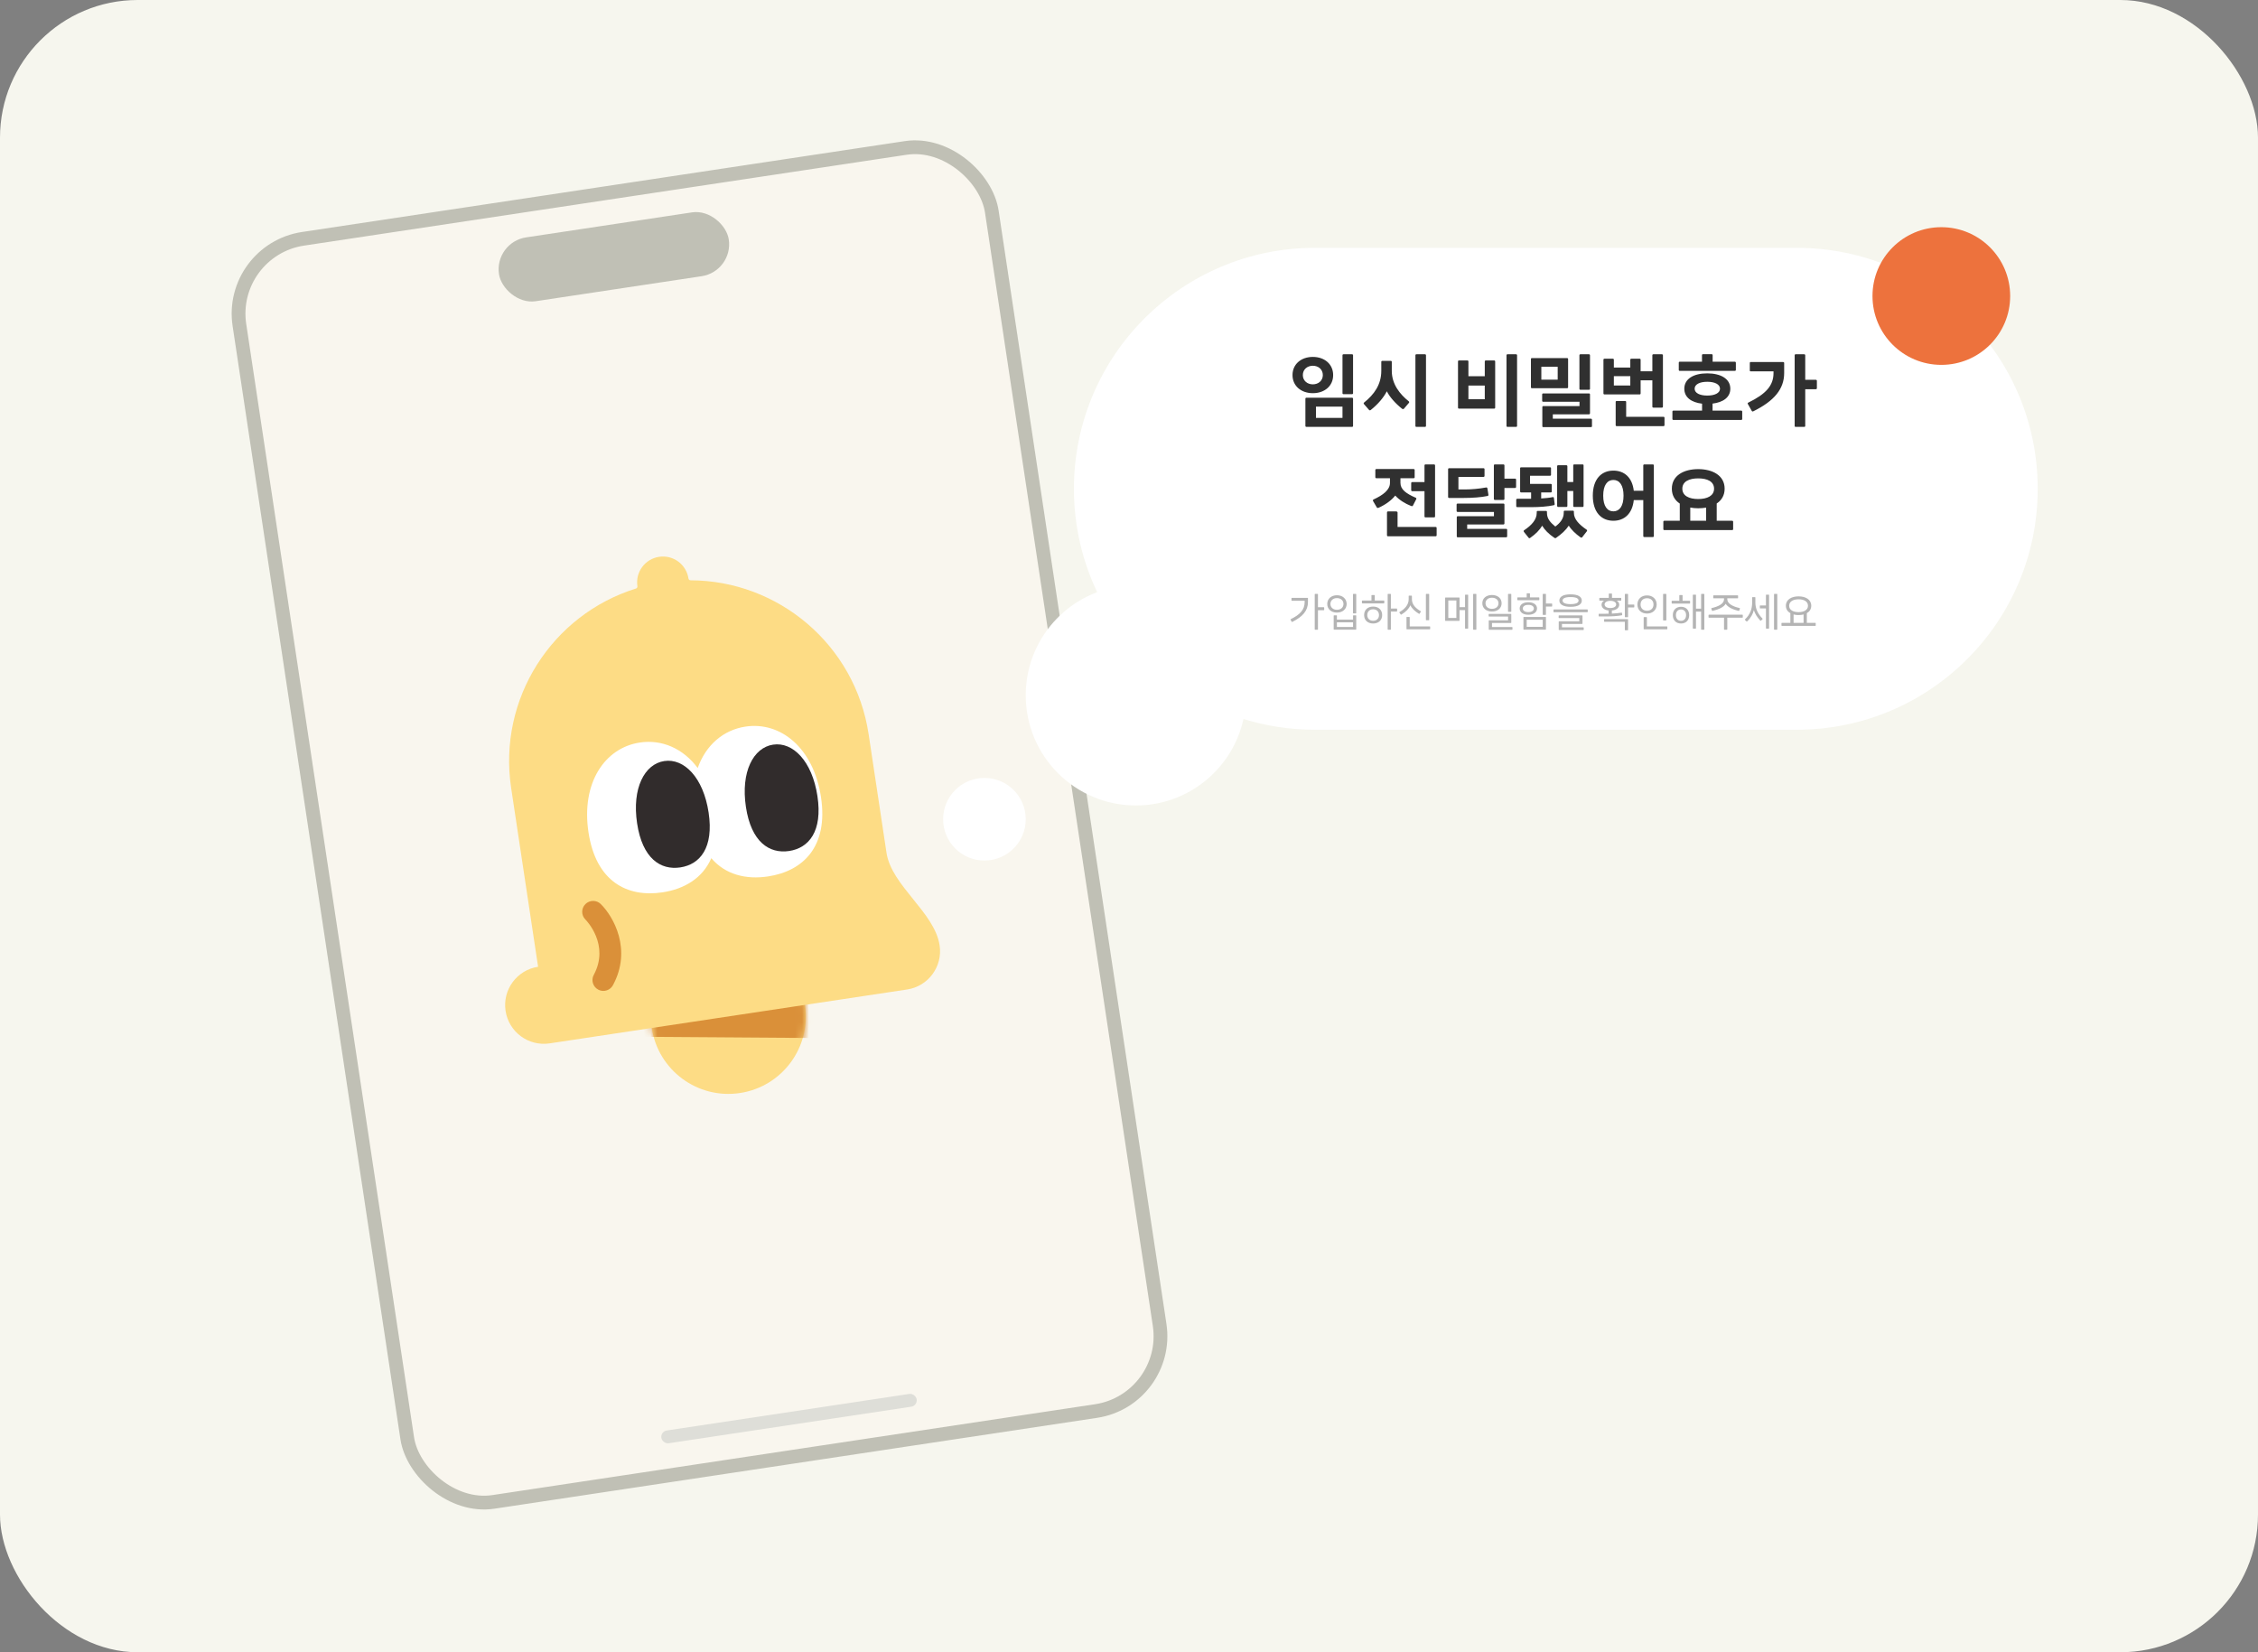 <svg width="328" height="240" viewBox="0 0 328 240" fill="none" xmlns="http://www.w3.org/2000/svg">
<rect x="0" y="0" width="328" height="240" fill="#808080" stroke="none"/>
<rect width="328" height="240" rx="20" fill="#F6F6EE"/>
<rect x="33.138" y="36.328" width="110.527" height="185.546" rx="11" transform="rotate(-8.573 33.138 36.328)" fill="#F9F6EE" stroke="#C0C0B5" stroke-width="2"/>
<circle cx="105.805" cy="147.644" r="11.253" transform="rotate(-8.573 105.805 147.644)" fill="#FDDC85"/>
<mask id="mask0_1023_33208" style="mask-type:alpha" maskUnits="userSpaceOnUse" x="94" y="136" width="24" height="23">
<circle cx="105.805" cy="147.644" r="11.253" transform="rotate(-8.573 105.805 147.644)" fill="#FDDC85"/>
</mask>
<g mask="url(#mask0_1023_33208)">
<path d="M119.555 150.787L92.499 150.598L90.962 140.398L117.388 136.415L119.555 150.787Z" fill="#DA9039"/>
</g>
<path fill-rule="evenodd" clip-rule="evenodd" d="M95.74 80.882C93.691 81.191 92.281 83.102 92.59 85.15C92.612 85.298 92.527 85.444 92.384 85.488C80.213 89.273 72.292 101.475 74.251 114.468L78.164 140.43C78.164 140.431 78.164 140.431 78.164 140.431C75.091 140.894 72.976 143.76 73.439 146.833C73.902 149.906 76.769 152.021 79.841 151.558L131.767 143.73C134.84 143.267 136.955 140.401 136.492 137.328C135.765 132.501 129.501 128.691 128.773 123.864L126.177 106.64C124.218 93.647 113.051 84.322 100.304 84.294C100.155 84.294 100.03 84.179 100.008 84.032C99.699 81.983 97.788 80.573 95.74 80.882Z" fill="#FDDC85"/>
<path d="M87.88 143.919C87.553 143.969 87.211 143.915 86.897 143.749C86.125 143.336 85.835 142.382 86.25 141.614C88.608 137.235 85.177 133.706 85.031 133.559C84.417 132.946 84.418 131.948 85.034 131.331C85.651 130.714 86.649 130.709 87.267 131.318C89.101 133.124 91.838 137.91 89.043 143.097C88.796 143.554 88.359 143.843 87.879 143.915L87.88 143.919Z" fill="#DA9039"/>
<path fill-rule="evenodd" clip-rule="evenodd" d="M103.323 124.656C102.069 127.553 99.424 129.138 96.225 129.62C91.137 130.387 86.567 128.078 85.483 120.892C84.4 113.706 87.857 108.624 92.944 107.857C96.143 107.375 99.229 108.713 101.349 111.56C102.535 108.215 105.089 106.026 108.288 105.544C113.376 104.777 118.177 108.614 119.26 115.8C120.343 122.986 116.656 126.54 111.569 127.307C108.37 127.789 105.375 127.055 103.323 124.656Z" fill="white"/>
<path d="M102.935 118.032C103.704 123.133 101.694 125.564 98.823 125.997C95.953 126.43 93.315 124.7 92.546 119.599C91.777 114.497 93.624 110.979 96.494 110.547C99.365 110.114 102.166 112.931 102.935 118.032Z" fill="#312C2C"/>
<path d="M118.743 115.649C119.512 120.75 117.501 123.181 114.631 123.614C111.76 124.047 109.122 122.317 108.353 117.215C107.584 112.114 109.431 108.596 112.302 108.164C115.172 107.731 117.974 110.548 118.743 115.649Z" fill="#312C2C"/>
<rect x="71.784" y="35.181" width="33.758" height="9.377" rx="4.689" transform="rotate(-8.573 71.784 35.181)" fill="#C0C0B5"/>
<rect x="95.928" y="207.929" width="37.509" height="1.875" rx="0.938" transform="rotate(-8.573 95.928 207.929)" fill="#DEDED8"/>
<path fill-rule="evenodd" clip-rule="evenodd" d="M191 36C171.67 36 156 51.67 156 71C156 76.374 157.211 81.466 159.376 86.016C153.314 88.293 149 94.143 149 101C149 109.837 156.163 117 165 117C172.656 117 179.057 111.622 180.63 104.438C183.907 105.453 187.389 106 191 106H261C280.33 106 296 90.33 296 71C296 51.67 280.33 36 261 36H191Z" fill="white"/>
<circle cx="143" cy="119" r="6" fill="white"/>
<path d="M196.38 57.256H195.168C195.06 57.256 195.012 57.196 195.012 57.112V51.616C195.012 51.52 195.06 51.46 195.168 51.46H196.38C196.5 51.46 196.548 51.52 196.548 51.616V57.112C196.548 57.196 196.5 57.256 196.38 57.256ZM190.704 57.112C188.988 57.112 187.752 56.044 187.752 54.484C187.752 52.912 188.988 51.844 190.704 51.844C192.42 51.844 193.656 52.912 193.656 54.484C193.656 56.056 192.42 57.112 190.704 57.112ZM190.704 55.828C191.508 55.828 192.156 55.3 192.156 54.484C192.156 53.656 191.508 53.128 190.704 53.128C189.9 53.128 189.252 53.656 189.252 54.484C189.252 55.3 189.9 55.828 190.704 55.828ZM196.392 62.008H189.78C189.672 62.008 189.624 61.948 189.624 61.852V57.928C189.624 57.832 189.672 57.772 189.78 57.772H196.392C196.5 57.772 196.548 57.832 196.548 57.928V61.852C196.548 61.948 196.5 62.008 196.392 62.008ZM191.16 59.068V60.7H195.012V59.068H191.16ZM205.761 51.46H206.973C207.093 51.46 207.141 51.52 207.141 51.616V61.864C207.141 61.96 207.093 62.008 206.973 62.008H205.761C205.653 62.008 205.605 61.96 205.605 61.864V51.616C205.605 51.52 205.653 51.46 205.761 51.46ZM204.633 58.288C204.729 58.36 204.717 58.468 204.645 58.54L203.925 59.38C203.853 59.44 203.769 59.44 203.673 59.38C202.665 58.576 201.861 57.652 201.453 56.836C201.009 57.712 200.181 58.708 199.125 59.548C199.029 59.62 198.933 59.62 198.873 59.548L198.141 58.708C198.069 58.636 198.069 58.528 198.153 58.468C199.593 57.316 200.649 55.876 200.649 53.872V52.564C200.649 52.48 200.697 52.42 200.805 52.42H202.029C202.125 52.42 202.173 52.48 202.173 52.564V53.872C202.173 55.816 203.361 57.28 204.633 58.288ZM218.992 51.46H220.204C220.324 51.46 220.372 51.52 220.372 51.616V61.864C220.372 61.96 220.324 62.008 220.204 62.008H218.992C218.884 62.008 218.836 61.96 218.836 61.864V51.616C218.836 51.52 218.884 51.46 218.992 51.46ZM215.836 52.36H217.036C217.144 52.36 217.192 52.42 217.192 52.504V59.2C217.192 59.296 217.144 59.356 217.036 59.356H211.948C211.828 59.356 211.792 59.296 211.792 59.2V52.504C211.792 52.42 211.828 52.36 211.948 52.36H213.16C213.256 52.36 213.304 52.42 213.304 52.504V54.652H215.68V52.504C215.68 52.42 215.728 52.36 215.836 52.36ZM213.304 56.008V57.988H215.68V56.008H213.304ZM230.797 56.62H229.585C229.477 56.62 229.429 56.56 229.429 56.476V51.616C229.429 51.52 229.477 51.46 229.585 51.46H230.797C230.917 51.46 230.965 51.52 230.965 51.616V56.476C230.965 56.56 230.917 56.62 230.797 56.62ZM227.629 56.392H222.541C222.421 56.392 222.385 56.332 222.385 56.248V52.18C222.385 52.072 222.421 52.012 222.541 52.012H227.629C227.737 52.012 227.785 52.072 227.785 52.18V56.248C227.785 56.332 227.737 56.392 227.629 56.392ZM223.897 53.272V55.144H226.273V53.272H223.897ZM231.085 62.044H224.185C224.089 62.044 224.041 61.996 224.041 61.9V59.14C224.041 59.056 224.089 58.984 224.185 58.984H229.441V58.36H224.161C224.065 58.36 224.017 58.3 224.017 58.204V57.304C224.017 57.208 224.065 57.148 224.161 57.148H230.809C230.917 57.148 230.965 57.208 230.965 57.304V60.028C230.965 60.124 230.905 60.184 230.797 60.184H225.565V60.82H231.085C231.193 60.82 231.253 60.868 231.253 60.976V61.9C231.253 61.996 231.193 62.044 231.085 62.044ZM238.319 55.24V57.136C238.319 57.232 238.271 57.292 238.175 57.292H233.075C232.967 57.292 232.919 57.232 232.919 57.136V52.252C232.919 52.168 232.967 52.108 233.075 52.108H234.275C234.383 52.108 234.431 52.168 234.431 52.252V53.392H236.819V52.252C236.819 52.168 236.867 52.108 236.975 52.108H238.175C238.271 52.108 238.319 52.168 238.319 52.252V53.932H240.023V51.616C240.023 51.52 240.071 51.46 240.179 51.46H241.391C241.511 51.46 241.559 51.52 241.559 51.616V59.068C241.559 59.152 241.511 59.212 241.391 59.212H240.179C240.071 59.212 240.023 59.152 240.023 59.068V55.24H238.319ZM234.431 54.64V55.996H236.819V54.64H234.431ZM236.219 60.544H241.631C241.739 60.544 241.787 60.592 241.787 60.7V61.744C241.787 61.84 241.739 61.9 241.631 61.9H234.851C234.731 61.9 234.695 61.84 234.695 61.744V58.396C234.695 58.3 234.731 58.252 234.851 58.252H236.075C236.171 58.252 236.219 58.3 236.219 58.396V60.544ZM251.997 53.872H244.005C243.897 53.872 243.861 53.812 243.861 53.716V52.708C243.861 52.612 243.897 52.54 244.005 52.54H247.233V51.604C247.233 51.508 247.281 51.448 247.377 51.448H248.625C248.733 51.448 248.781 51.508 248.781 51.604V52.54H251.997C252.105 52.54 252.153 52.612 252.153 52.708V53.716C252.153 53.812 252.105 53.872 251.997 53.872ZM248.769 59.644H252.921C253.029 59.644 253.077 59.704 253.077 59.8V60.856C253.077 60.94 253.029 61 252.921 61H243.081C242.985 61 242.937 60.94 242.937 60.856V59.8C242.937 59.704 242.985 59.644 243.081 59.644H247.245V58.636C245.697 58.456 244.665 57.724 244.665 56.464C244.665 55.012 246.045 54.232 247.989 54.232C249.945 54.232 251.349 55.012 251.349 56.464C251.349 57.712 250.305 58.444 248.769 58.624V59.644ZM246.165 56.464C246.165 57.088 246.909 57.46 248.001 57.46C249.093 57.46 249.849 57.088 249.849 56.464C249.849 55.828 249.093 55.456 248.001 55.456C246.909 55.456 246.165 55.828 246.165 56.464ZM262.231 55.168H263.755C263.875 55.168 263.923 55.228 263.923 55.336V56.38C263.923 56.476 263.875 56.536 263.755 56.536H262.231V61.864C262.231 61.96 262.183 62.008 262.063 62.008H260.839C260.743 62.008 260.695 61.96 260.695 61.864V51.616C260.695 51.52 260.743 51.46 260.839 51.46H262.063C262.183 51.46 262.231 51.52 262.231 51.616V55.168ZM254.323 52.588H259.015C259.123 52.588 259.171 52.648 259.171 52.744V54.184C259.171 56.5 257.731 58.24 254.695 59.74C254.587 59.788 254.515 59.776 254.467 59.692L253.903 58.696C253.843 58.6 253.867 58.528 253.963 58.48C256.543 57.22 257.623 55.996 257.623 54.184V53.944H254.323C254.215 53.944 254.179 53.896 254.179 53.8V52.744C254.179 52.648 254.215 52.588 254.323 52.588ZM205.148 70.028H206.924V67.616C206.924 67.52 206.972 67.46 207.08 67.46H208.292C208.412 67.46 208.46 67.52 208.46 67.616V75.008C208.46 75.104 208.412 75.152 208.292 75.152H207.08C206.972 75.152 206.924 75.104 206.924 75.008V71.348H205.148C205.04 71.348 204.992 71.288 204.992 71.18V70.196C204.992 70.088 205.04 70.028 205.148 70.028ZM202.676 71.984C202.112 72.692 201.26 73.304 200.252 73.76C200.168 73.808 200.048 73.784 200 73.712L199.472 72.812C199.412 72.716 199.412 72.608 199.508 72.56C200.912 71.912 201.908 71.156 201.908 70.148V69.464H199.94C199.832 69.464 199.784 69.404 199.784 69.32V68.276C199.784 68.192 199.832 68.132 199.94 68.132H205.34C205.448 68.132 205.496 68.192 205.496 68.276V69.32C205.496 69.404 205.448 69.464 205.34 69.464H203.432V70.148C203.432 71.096 204.236 71.684 205.664 72.308C205.76 72.344 205.76 72.452 205.712 72.536L205.232 73.46C205.184 73.544 205.076 73.532 204.98 73.496C204.116 73.16 203.264 72.632 202.676 71.984ZM203.012 76.544H208.532C208.64 76.544 208.688 76.592 208.688 76.7V77.744C208.688 77.84 208.64 77.9 208.532 77.9H201.632C201.524 77.9 201.476 77.84 201.476 77.744V74.444C201.476 74.348 201.524 74.288 201.632 74.288H202.796C202.904 74.288 203.012 74.348 203.012 74.444V76.544ZM218.537 69.524H220.061C220.181 69.524 220.229 69.584 220.229 69.68V70.724C220.229 70.82 220.181 70.88 220.061 70.88H218.537V72.476C218.537 72.56 218.489 72.62 218.369 72.62H217.145C217.049 72.62 217.001 72.56 217.001 72.476V67.616C217.001 67.52 217.049 67.46 217.145 67.46H218.369C218.489 67.46 218.537 67.52 218.537 67.616V69.524ZM216.077 72.044C215.177 72.236 213.893 72.332 212.561 72.332H210.509C210.401 72.332 210.353 72.272 210.353 72.188V68.168C210.353 68.072 210.401 68.012 210.509 68.012H215.489C215.597 68.012 215.645 68.072 215.645 68.168V69.116C215.645 69.212 215.597 69.272 215.489 69.272H211.853V71.096H212.801C213.713 71.096 214.865 71 215.873 70.808C215.969 70.796 216.041 70.832 216.065 70.952L216.209 71.864C216.221 71.96 216.197 72.008 216.077 72.044ZM213.125 76.82H218.777C218.873 76.82 218.933 76.868 218.933 76.976V77.9C218.933 77.996 218.873 78.044 218.777 78.044H211.757C211.649 78.044 211.613 77.996 211.613 77.9V75.14C211.613 75.056 211.649 74.984 211.757 74.984H217.013V74.36H211.733C211.637 74.36 211.589 74.3 211.589 74.204V73.304C211.589 73.208 211.637 73.148 211.733 73.148H218.381C218.489 73.148 218.537 73.208 218.537 73.304V76.028C218.537 76.124 218.477 76.184 218.369 76.184H213.125V76.82ZM227.523 73.64H226.323C226.227 73.64 226.191 73.556 226.191 73.46V67.724C226.191 67.64 226.239 67.58 226.335 67.58H227.523C227.631 67.58 227.679 67.64 227.679 67.724V70.016H228.531V67.616C228.531 67.52 228.579 67.46 228.675 67.46H229.887C229.995 67.46 230.031 67.52 230.031 67.616V73.484C230.031 73.58 229.995 73.64 229.887 73.64H228.675C228.579 73.64 228.531 73.58 228.531 73.484V71.324H227.679V73.484C227.679 73.58 227.631 73.64 227.523 73.64ZM225.699 73.388C224.835 73.58 223.563 73.664 222.591 73.664H220.407C220.299 73.664 220.251 73.604 220.251 73.508V72.596C220.251 72.512 220.299 72.452 220.407 72.452H222.303H222.411V71.528H220.971C220.863 71.528 220.815 71.468 220.815 71.384V68.024C220.815 67.928 220.863 67.88 220.983 67.88H225.147C225.255 67.88 225.303 67.928 225.303 68.024V68.96C225.303 69.056 225.255 69.104 225.147 69.104H222.255V70.292H225.267C225.375 70.292 225.411 70.352 225.411 70.448V71.384C225.411 71.468 225.375 71.528 225.267 71.528H223.875V72.404C224.487 72.368 225.087 72.308 225.543 72.212C225.663 72.188 225.699 72.224 225.723 72.344L225.831 73.184C225.843 73.292 225.819 73.364 225.699 73.388ZM230.475 76.94C230.571 77 230.559 77.108 230.499 77.18L229.827 78.044C229.767 78.128 229.671 78.104 229.575 78.044C228.915 77.576 228.243 76.952 227.883 76.352C227.511 76.94 226.827 77.588 226.059 78.116C225.975 78.188 225.891 78.188 225.795 78.128C224.991 77.588 224.379 76.976 224.019 76.364C223.671 76.964 223.059 77.588 222.303 78.116C222.207 78.2 222.111 78.2 222.051 78.116L221.379 77.276C221.319 77.192 221.307 77.096 221.379 77.036C222.531 76.268 223.227 75.452 223.227 74.504V74.36C223.227 74.264 223.275 74.216 223.383 74.216H224.559C224.667 74.216 224.715 74.264 224.715 74.36V74.504C224.715 75.344 225.195 75.884 225.927 76.484C226.623 75.968 227.151 75.332 227.151 74.504V74.324C227.151 74.24 227.199 74.18 227.307 74.18H228.483C228.579 74.18 228.627 74.24 228.627 74.324V74.504C228.627 75.428 229.407 76.208 230.475 76.94ZM238.861 67.46H240.073C240.193 67.46 240.241 67.52 240.241 67.616V77.864C240.241 77.96 240.193 78.008 240.073 78.008H238.861C238.753 78.008 238.705 77.96 238.705 77.864V72.644H237.325C237.121 74.612 235.957 75.644 234.361 75.644C232.597 75.644 231.373 74.384 231.373 71.996C231.373 69.62 232.597 68.36 234.361 68.36C235.957 68.36 237.109 69.368 237.325 71.288H238.705V67.616C238.705 67.52 238.753 67.46 238.861 67.46ZM234.361 74.276C235.249 74.276 235.837 73.52 235.837 71.996C235.837 70.484 235.249 69.716 234.361 69.716C233.473 69.716 232.885 70.484 232.885 71.996C232.885 73.52 233.473 74.276 234.361 74.276ZM249.371 75.644H251.603C251.711 75.644 251.759 75.704 251.759 75.8V76.856C251.759 76.94 251.711 77 251.603 77H241.763C241.667 77 241.619 76.94 241.619 76.856V75.8C241.619 75.704 241.667 75.644 241.763 75.644H244.007V73.148C243.299 72.68 242.855 71.96 242.855 70.988C242.855 69.056 244.607 68.144 246.683 68.144C248.759 68.144 250.523 69.056 250.523 70.988C250.523 71.96 250.079 72.668 249.371 73.136V75.644ZM246.683 69.488C245.363 69.488 244.379 69.944 244.379 70.988C244.379 72.02 245.363 72.488 246.683 72.488C248.015 72.488 248.987 72.008 248.987 70.988C248.987 69.944 248.015 69.488 246.683 69.488ZM245.531 73.724V75.644H247.835V73.736C247.475 73.796 247.079 73.832 246.683 73.832C246.287 73.832 245.891 73.796 245.531 73.724Z" fill="#303030"/>
<path d="M191.448 88.204H192.294C192.33 88.204 192.354 88.228 192.354 88.27V88.576C192.354 88.618 192.33 88.636 192.294 88.636H191.448V91.408C191.448 91.45 191.436 91.474 191.388 91.474H191.04C191.004 91.474 190.98 91.45 190.98 91.408V86.326C190.98 86.29 191.004 86.266 191.04 86.266H191.388C191.436 86.266 191.448 86.29 191.448 86.326V88.204ZM187.662 86.842H189.93C189.978 86.842 189.996 86.866 189.996 86.896V87.448C189.996 88.708 189.234 89.578 187.722 90.334C187.686 90.352 187.656 90.346 187.632 90.31L187.47 90.028C187.446 89.986 187.458 89.956 187.494 89.938C188.85 89.278 189.516 88.558 189.516 87.448V87.268H187.662C187.62 87.268 187.602 87.244 187.602 87.208V86.896C187.602 86.866 187.62 86.842 187.662 86.842ZM196.601 86.266H196.943C196.991 86.266 197.009 86.29 197.009 86.326V89.044C197.009 89.074 196.991 89.098 196.943 89.098H196.601C196.559 89.098 196.535 89.074 196.535 89.044V86.326C196.535 86.29 196.559 86.266 196.601 86.266ZM195.617 87.73C195.617 88.462 195.047 88.984 194.207 88.984C193.361 88.984 192.797 88.462 192.797 87.73C192.797 86.998 193.361 86.464 194.207 86.464C195.047 86.464 195.617 86.998 195.617 87.73ZM193.259 87.73C193.259 88.216 193.631 88.576 194.207 88.576C194.783 88.576 195.155 88.216 195.155 87.73C195.155 87.238 194.783 86.878 194.207 86.878C193.631 86.878 193.259 87.238 193.259 87.73ZM196.601 89.38H196.949C196.991 89.38 197.009 89.404 197.009 89.44V91.402C197.009 91.444 196.991 91.468 196.949 91.468H193.799C193.757 91.468 193.733 91.444 193.733 91.402V89.44C193.733 89.404 193.757 89.38 193.799 89.38H194.147C194.183 89.38 194.201 89.404 194.201 89.44V90.004H196.547V89.44C196.547 89.404 196.565 89.38 196.601 89.38ZM194.201 90.4V91.072H196.547V90.4H194.201ZM202.042 88.396H202.888C202.924 88.396 202.948 88.42 202.948 88.462V88.768C202.948 88.804 202.924 88.828 202.888 88.828H202.042V91.408C202.042 91.45 202.03 91.474 201.982 91.474H201.634C201.598 91.474 201.574 91.45 201.574 91.408V86.326C201.574 86.29 201.598 86.266 201.634 86.266H201.982C202.03 86.266 202.042 86.29 202.042 86.326V88.396ZM199.696 87.232H201.028C201.064 87.232 201.082 87.256 201.082 87.292V87.592C201.082 87.622 201.064 87.646 201.028 87.646H197.89C197.854 87.646 197.836 87.622 197.836 87.592V87.292C197.836 87.256 197.854 87.232 197.89 87.232H199.222V86.494C199.222 86.458 199.24 86.434 199.288 86.434H199.63C199.672 86.434 199.696 86.458 199.696 86.494V87.232ZM199.462 88.108C200.254 88.108 200.776 88.594 200.776 89.344C200.776 90.088 200.254 90.568 199.462 90.568C198.67 90.568 198.154 90.088 198.154 89.344C198.154 88.594 198.67 88.108 199.462 88.108ZM199.462 90.172C199.996 90.172 200.314 89.818 200.314 89.344C200.314 88.858 199.996 88.504 199.462 88.504C198.934 88.504 198.61 88.858 198.61 89.344C198.61 89.818 198.934 90.172 199.462 90.172ZM207.537 90.094H207.195C207.153 90.094 207.129 90.07 207.129 90.04V86.326C207.129 86.29 207.153 86.266 207.195 86.266H207.537C207.585 86.266 207.603 86.29 207.603 86.326V90.04C207.603 90.07 207.585 90.094 207.537 90.094ZM204.873 87.916C204.663 88.42 204.243 88.858 203.571 89.266C203.535 89.29 203.499 89.29 203.475 89.26L203.289 89.002C203.265 88.966 203.265 88.924 203.301 88.906C204.081 88.444 204.627 87.85 204.627 87.04V86.584C204.627 86.548 204.645 86.524 204.687 86.524H205.035C205.077 86.524 205.095 86.548 205.095 86.584V87.04C205.095 87.814 205.641 88.36 206.367 88.774C206.409 88.798 206.409 88.828 206.385 88.87L206.211 89.14C206.187 89.176 206.157 89.176 206.115 89.152C205.533 88.81 205.077 88.366 204.873 87.916ZM204.777 90.988H207.681C207.729 90.988 207.747 91.012 207.747 91.054V91.354C207.747 91.39 207.729 91.414 207.681 91.414H204.369C204.321 91.414 204.309 91.39 204.309 91.354V89.674C204.309 89.632 204.321 89.614 204.369 89.614H204.717C204.753 89.614 204.777 89.632 204.777 89.674V90.988ZM214.055 86.266H214.403C214.439 86.266 214.457 86.29 214.457 86.326V91.408C214.457 91.45 214.439 91.474 214.403 91.474H214.055C214.013 91.474 213.989 91.45 213.989 91.408V86.326C213.989 86.29 214.013 86.266 214.055 86.266ZM212.873 86.38H213.215C213.251 86.38 213.269 86.404 213.269 86.446V91.246C213.269 91.288 213.251 91.312 213.215 91.312H212.873C212.831 91.312 212.813 91.288 212.813 91.246V88.624H212.015V90.124C212.015 90.16 211.997 90.184 211.955 90.184H209.981C209.939 90.184 209.921 90.16 209.921 90.124V86.854C209.921 86.818 209.939 86.794 209.981 86.794H211.955C211.997 86.794 212.015 86.818 212.015 86.854V88.192H212.813V86.446C212.813 86.404 212.831 86.38 212.873 86.38ZM210.383 89.758H211.553V87.22H210.383V89.758ZM219.466 88.876H219.124C219.082 88.876 219.058 88.852 219.058 88.816V86.326C219.058 86.29 219.082 86.266 219.124 86.266H219.466C219.514 86.266 219.532 86.29 219.532 86.326V88.816C219.532 88.852 219.514 88.876 219.466 88.876ZM216.724 88.828C215.884 88.828 215.326 88.336 215.326 87.628C215.326 86.914 215.884 86.428 216.724 86.428C217.564 86.428 218.128 86.914 218.128 87.628C218.128 88.336 217.564 88.828 216.724 88.828ZM216.724 88.438C217.306 88.438 217.672 88.102 217.672 87.628C217.672 87.16 217.306 86.824 216.724 86.824C216.148 86.824 215.788 87.16 215.788 87.628C215.788 88.102 216.148 88.438 216.724 88.438ZM219.64 91.48H216.322C216.28 91.48 216.256 91.456 216.256 91.414V90.172C216.256 90.13 216.28 90.106 216.322 90.106H219.064V89.56H216.31C216.268 89.56 216.244 89.536 216.244 89.494V89.23C216.244 89.194 216.268 89.17 216.31 89.17H219.472C219.514 89.17 219.532 89.194 219.532 89.23V90.43C219.532 90.472 219.508 90.496 219.466 90.496H216.73V91.078H219.64C219.682 91.078 219.7 91.102 219.7 91.144V91.414C219.7 91.456 219.682 91.48 219.64 91.48ZM223.605 86.836V87.124C223.605 87.16 223.581 87.184 223.545 87.184H220.473C220.431 87.184 220.407 87.16 220.407 87.124V86.836C220.407 86.8 220.431 86.776 220.473 86.776H221.769V86.248C221.769 86.206 221.787 86.182 221.829 86.182H222.183C222.225 86.182 222.243 86.206 222.243 86.248V86.776H223.545C223.581 86.776 223.605 86.8 223.605 86.836ZM224.565 87.67H225.411C225.447 87.67 225.471 87.694 225.471 87.736V88.042C225.471 88.078 225.447 88.102 225.411 88.102H224.565V89.254C224.565 89.296 224.553 89.32 224.505 89.32H224.157C224.121 89.32 224.097 89.296 224.097 89.254V86.326C224.097 86.29 224.121 86.266 224.157 86.266H224.505C224.553 86.266 224.565 86.29 224.565 86.326V87.67ZM223.269 88.384C223.269 88.948 222.765 89.296 222.003 89.296C221.253 89.296 220.749 88.948 220.749 88.384C220.749 87.826 221.253 87.478 222.003 87.478C222.765 87.478 223.269 87.826 223.269 88.384ZM221.205 88.384C221.205 88.684 221.487 88.912 222.003 88.912C222.525 88.912 222.807 88.69 222.807 88.384C222.807 88.078 222.525 87.862 222.003 87.862C221.487 87.862 221.205 88.078 221.205 88.384ZM221.361 89.614H224.511C224.553 89.614 224.565 89.632 224.565 89.668V91.402C224.565 91.444 224.553 91.468 224.511 91.468H221.361C221.319 91.468 221.295 91.444 221.295 91.402V89.668C221.295 89.632 221.319 89.614 221.361 89.614ZM221.769 91.054H224.097V90.022H221.769V91.054ZM228.14 88.144C227.09 88.144 226.514 87.808 226.514 87.238C226.514 86.662 227.09 86.332 228.14 86.332C229.202 86.332 229.772 86.662 229.772 87.238C229.772 87.808 229.202 88.144 228.14 88.144ZM228.14 87.754C228.944 87.754 229.304 87.55 229.304 87.238C229.304 86.92 228.944 86.728 228.14 86.728C227.348 86.728 226.982 86.92 226.982 87.238C226.982 87.55 227.348 87.754 228.14 87.754ZM230.582 88.924H225.722C225.686 88.924 225.662 88.906 225.662 88.864V88.594C225.662 88.552 225.686 88.528 225.722 88.528H230.582C230.618 88.528 230.636 88.552 230.636 88.594V88.864C230.636 88.906 230.618 88.924 230.582 88.924ZM229.994 91.516H226.484C226.442 91.516 226.424 91.498 226.424 91.456V90.316C226.424 90.274 226.442 90.25 226.484 90.25H229.412V89.776H226.472C226.43 89.776 226.412 89.752 226.412 89.71V89.458C226.412 89.416 226.43 89.392 226.472 89.392H229.814C229.856 89.392 229.874 89.416 229.874 89.458V90.568C229.874 90.61 229.856 90.634 229.814 90.634H226.892V91.126H229.994C230.03 91.126 230.054 91.15 230.054 91.192V91.456C230.054 91.498 230.03 91.516 229.994 91.516ZM235.583 89.374C234.917 89.5 234.089 89.542 233.231 89.542H232.283C232.241 89.542 232.223 89.518 232.223 89.482V89.206C232.223 89.176 232.241 89.152 232.283 89.152H233.117C233.303 89.152 233.489 89.152 233.669 89.146V88.678C233.027 88.606 232.643 88.282 232.643 87.826C232.643 87.544 232.829 87.352 233.003 87.25H232.373C232.331 87.25 232.319 87.226 232.319 87.184V86.908C232.319 86.872 232.331 86.848 232.373 86.848H233.693V86.278C233.693 86.242 233.717 86.218 233.759 86.218H234.101C234.143 86.218 234.161 86.242 234.161 86.278V86.848H235.451C235.487 86.848 235.505 86.872 235.505 86.908V87.184C235.505 87.226 235.487 87.25 235.451 87.25H234.851C235.025 87.352 235.211 87.544 235.211 87.826C235.211 88.294 234.797 88.624 234.143 88.678V89.128C234.653 89.104 235.139 89.062 235.541 88.99C235.589 88.978 235.607 89.008 235.613 89.05L235.643 89.314C235.649 89.344 235.625 89.362 235.583 89.374ZM236.495 87.814H237.341C237.377 87.814 237.401 87.838 237.401 87.88V88.174C237.401 88.21 237.377 88.234 237.341 88.234H236.495V89.596C236.495 89.632 236.483 89.656 236.435 89.656H236.087C236.051 89.656 236.027 89.632 236.027 89.596V86.326C236.027 86.29 236.051 86.266 236.087 86.266H236.435C236.483 86.266 236.495 86.29 236.495 86.326V87.814ZM233.087 87.796C233.087 88.102 233.381 88.318 233.927 88.318C234.461 88.318 234.767 88.102 234.767 87.796C234.767 87.49 234.425 87.274 233.927 87.274C233.417 87.274 233.087 87.49 233.087 87.796ZM233.075 89.932H236.441C236.483 89.932 236.495 89.956 236.495 89.992V91.492C236.495 91.528 236.483 91.552 236.441 91.552H236.087C236.051 91.552 236.027 91.528 236.027 91.492V90.322H233.075C233.039 90.322 233.015 90.298 233.015 90.262V89.992C233.015 89.956 233.039 89.932 233.075 89.932ZM241.99 90.124H241.648C241.606 90.124 241.582 90.1 241.582 90.064V86.326C241.582 86.29 241.606 86.266 241.648 86.266H241.99C242.038 86.266 242.056 86.29 242.056 86.326V90.064C242.056 90.1 242.038 90.124 241.99 90.124ZM239.248 89.122C238.408 89.122 237.85 88.588 237.85 87.808C237.85 87.034 238.408 86.488 239.248 86.488C240.088 86.488 240.652 87.034 240.652 87.808C240.652 88.588 240.088 89.122 239.248 89.122ZM239.248 88.714C239.83 88.714 240.19 88.342 240.19 87.808C240.19 87.268 239.83 86.896 239.248 86.896C238.666 86.896 238.312 87.268 238.312 87.808C238.312 88.342 238.666 88.714 239.248 88.714ZM242.134 91.414H238.822C238.774 91.414 238.762 91.39 238.762 91.354V89.698C238.762 89.662 238.774 89.638 238.822 89.638H239.17C239.206 89.638 239.23 89.662 239.23 89.698V90.988H242.134C242.182 90.988 242.2 91.012 242.2 91.054V91.354C242.2 91.39 242.182 91.414 242.134 91.414ZM247.173 86.266H247.521C247.557 86.266 247.575 86.29 247.575 86.326V91.408C247.575 91.45 247.557 91.474 247.521 91.474H247.173C247.131 91.474 247.107 91.45 247.107 91.408V88.84H246.363V91.246C246.363 91.288 246.345 91.312 246.303 91.312H245.961C245.925 91.312 245.901 91.288 245.901 91.246V86.446C245.901 86.404 245.925 86.38 245.961 86.38H246.303C246.345 86.38 246.363 86.404 246.363 86.446V88.408H247.107V86.326C247.107 86.29 247.131 86.266 247.173 86.266ZM244.413 87.268H245.445C245.487 87.268 245.505 87.292 245.505 87.328V87.616C245.505 87.652 245.487 87.676 245.445 87.676H242.889C242.847 87.676 242.829 87.652 242.829 87.616V87.328C242.829 87.292 242.847 87.268 242.889 87.268H243.939V86.494C243.939 86.458 243.957 86.434 244.005 86.434H244.353C244.389 86.434 244.413 86.458 244.413 86.494V87.268ZM244.185 88.138C244.911 88.138 245.373 88.618 245.373 89.35C245.373 90.094 244.911 90.568 244.185 90.568C243.459 90.568 242.997 90.094 242.997 89.35C242.997 88.618 243.459 88.138 244.185 88.138ZM244.185 90.178C244.653 90.178 244.923 89.83 244.923 89.35C244.923 88.876 244.653 88.528 244.185 88.528C243.711 88.528 243.447 88.876 243.447 89.35C243.447 89.83 243.711 90.178 244.185 90.178ZM248.683 88.696L248.587 88.408C248.575 88.36 248.593 88.336 248.635 88.33C249.661 88.084 250.435 87.694 250.435 87.046V86.908H248.929C248.887 86.908 248.869 86.89 248.869 86.854V86.548C248.869 86.506 248.887 86.482 248.929 86.482H252.415C252.457 86.482 252.475 86.506 252.475 86.548V86.854C252.475 86.89 252.457 86.908 252.415 86.908H250.909V87.046C250.909 87.688 251.731 88.108 252.697 88.324C252.739 88.336 252.757 88.354 252.745 88.402L252.649 88.696C252.631 88.732 252.607 88.744 252.571 88.738C251.677 88.54 250.951 88.168 250.675 87.7C250.411 88.174 249.715 88.516 248.767 88.738C248.725 88.744 248.695 88.732 248.683 88.696ZM248.245 89.29H253.105C253.141 89.29 253.159 89.314 253.159 89.35V89.656C253.159 89.698 253.141 89.722 253.105 89.722H250.909V91.408C250.909 91.45 250.885 91.474 250.843 91.474H250.501C250.459 91.474 250.435 91.45 250.435 91.408V89.722H248.245C248.209 89.722 248.185 89.698 248.185 89.656V89.35C248.185 89.314 248.209 89.29 248.245 89.29ZM257.766 86.266H258.114C258.15 86.266 258.168 86.29 258.168 86.326V91.408C258.168 91.45 258.15 91.474 258.114 91.474H257.766C257.724 91.474 257.7 91.45 257.7 91.408V86.326C257.7 86.29 257.724 86.266 257.766 86.266ZM256.584 86.38H256.926C256.962 86.38 256.98 86.404 256.98 86.446V91.246C256.98 91.288 256.962 91.312 256.926 91.312H256.584C256.542 91.312 256.524 91.288 256.524 91.246V88.378H255.696C255.66 88.378 255.636 88.354 255.636 88.318V88.012C255.636 87.97 255.66 87.946 255.696 87.946H256.524V86.446C256.524 86.404 256.542 86.38 256.584 86.38ZM254.988 87.538C254.988 88.438 255.384 89.212 256.02 89.848C256.05 89.884 256.05 89.92 256.02 89.944L255.804 90.148C255.774 90.178 255.738 90.184 255.702 90.148C255.222 89.644 254.91 89.086 254.766 88.624C254.64 89.134 254.37 89.704 253.794 90.262C253.764 90.292 253.728 90.292 253.698 90.262L253.482 90.058C253.452 90.028 253.452 89.992 253.488 89.962C254.22 89.272 254.52 88.444 254.52 87.538V86.8C254.52 86.758 254.544 86.74 254.586 86.74H254.928C254.964 86.74 254.988 86.758 254.988 86.8V87.538ZM262.463 90.478H263.699C263.735 90.478 263.753 90.496 263.753 90.538V90.844C263.753 90.886 263.735 90.91 263.699 90.91H258.839C258.803 90.91 258.779 90.886 258.779 90.844V90.538C258.779 90.496 258.803 90.478 258.839 90.478H260.069V89.068C259.673 88.846 259.421 88.486 259.421 87.988C259.421 87.07 260.267 86.626 261.263 86.626C262.259 86.626 263.105 87.07 263.105 87.988C263.105 88.486 262.853 88.846 262.463 89.068V90.478ZM261.263 87.052C260.501 87.052 259.895 87.358 259.895 87.988C259.895 88.618 260.501 88.918 261.263 88.918C262.025 88.918 262.631 88.612 262.631 87.988C262.631 87.358 262.025 87.052 261.263 87.052ZM260.537 89.254V90.478H261.989V89.254C261.767 89.314 261.521 89.344 261.263 89.344C261.005 89.344 260.759 89.314 260.537 89.254Z" fill="#B4B4B4"/>
<circle cx="282" cy="43" r="10" fill="#ED723D"/>
</svg>
